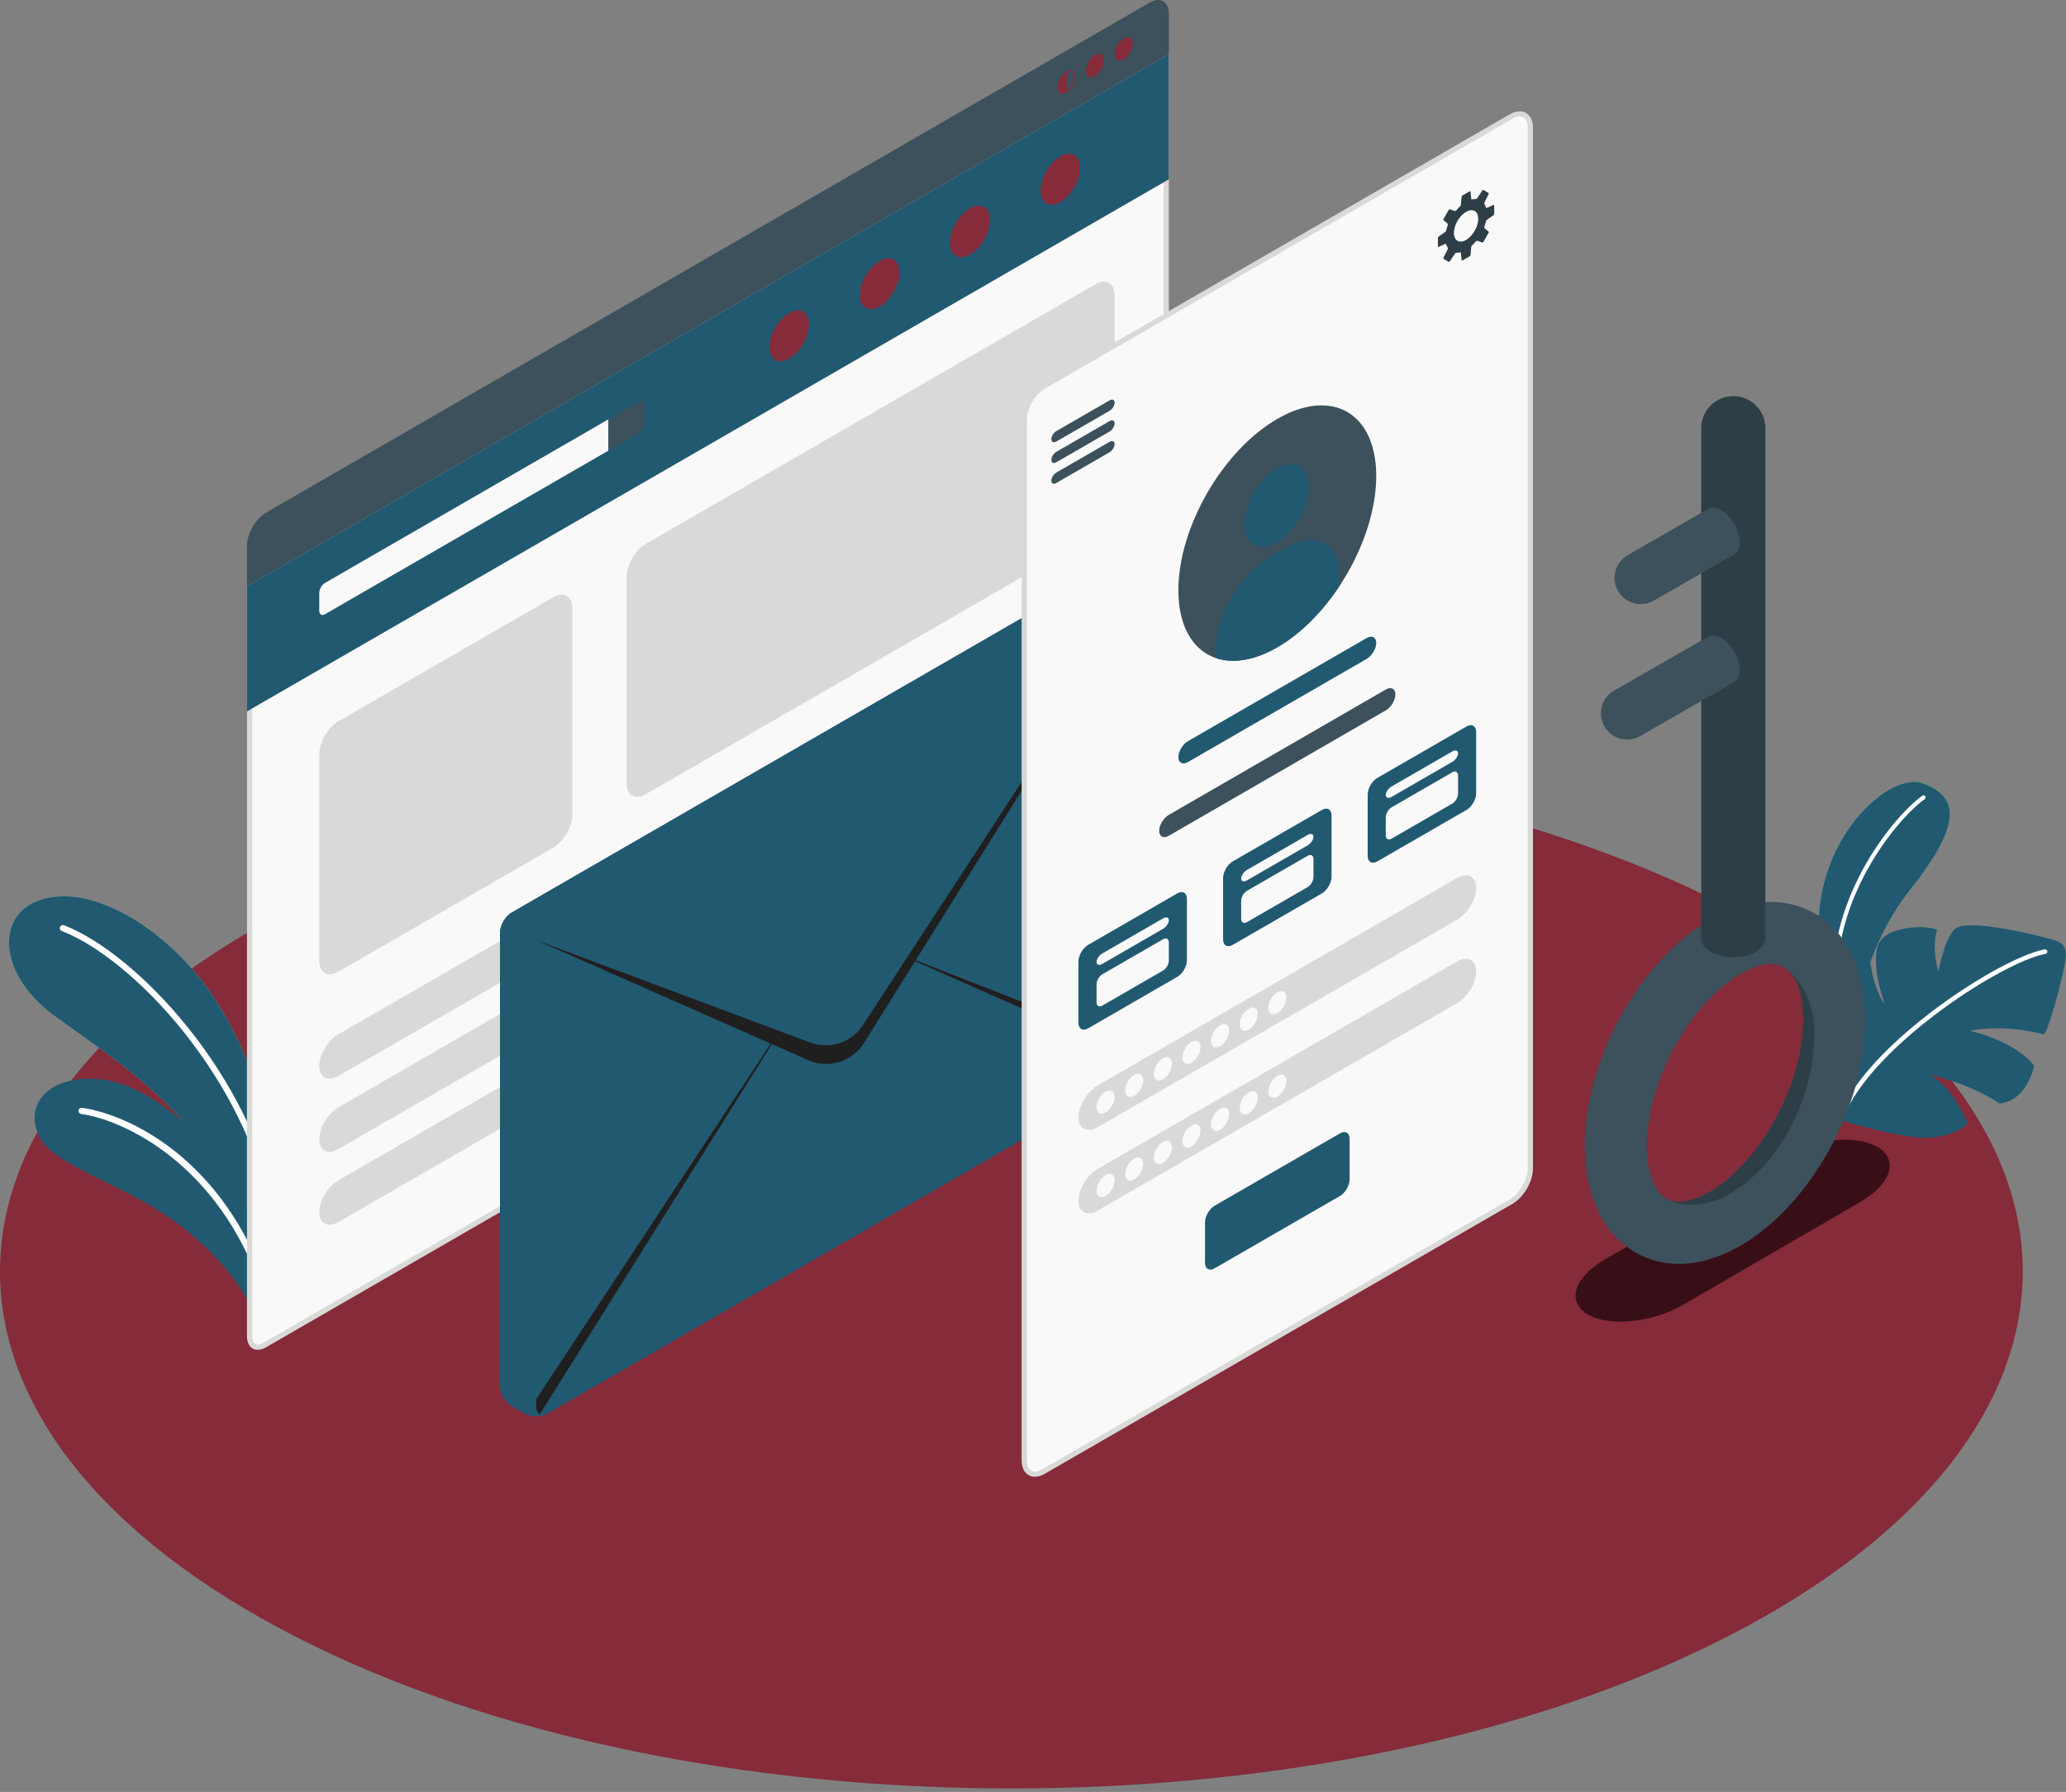 <svg width="370" height="321" viewBox="0 0 370 321" fill="none" xmlns="http://www.w3.org/2000/svg">
<rect x="0" y="0" width="370" height="321" fill="#808080" stroke="none"/>
<path d="M53.052 293.25C123.787 329.415 238.472 329.416 309.206 293.251C379.942 257.085 379.942 198.451 309.206 162.286C238.471 126.12 123.786 126.12 53.051 162.285C-17.684 198.45 -17.684 257.085 53.052 293.25Z" fill="#852B3A"/>
<path d="M284.388 235.475C288.265 237.712 295.883 236.943 301.405 233.754L333.231 215.27C338.753 212.082 340.08 207.679 336.195 205.437C332.31 203.194 324.686 203.962 319.166 207.153L287.364 225.645C281.844 228.836 280.511 233.237 284.388 235.475Z" fill="#380F16"/>
<path d="M92.785 252.52L60.413 233.83L92.785 215.14V252.52Z" fill="#852B3A"/>
<path d="M184.281 263.703L132.105 233.559L184.294 203.474L184.281 263.703Z" fill="#852B3A"/>
<path d="M48.993 208.821C49.084 201.249 43.795 185.499 36.056 175.573C28.317 165.647 16.05 158.309 7.239 161.206C-0.968 163.903 -0.212 174.636 9.619 181.861C19.45 189.085 34.249 198.19 38.462 210.524L47.43 225.705L48.993 208.821Z" fill="#5FC8AB"/>
<path d="M44.23 220.287L38.462 210.524C34.249 198.19 19.45 189.085 9.619 181.861C4.272 177.931 1.609 172.963 1.614 168.815C1.617 165.337 3.496 162.436 7.239 161.206C8.56 160.772 9.957 160.567 11.407 160.567C19.626 160.567 29.478 167.135 36.056 175.573C39.275 179.701 42.07 184.836 44.23 189.972V220.287Z" fill="#215971"/>
<path d="M49.427 219.188C49.186 219.166 48.98 218.986 48.934 218.737C44.175 192.829 23.517 171.568 11.058 166.776C10.773 166.666 10.63 166.346 10.74 166.061C10.849 165.777 11.163 165.628 11.455 165.743C24.151 170.626 45.191 192.236 50.022 218.537C50.077 218.837 49.879 219.125 49.578 219.181L49.427 219.188Z" fill="white"/>
<path d="M45.373 235.687C44.208 231.417 39.094 224.33 30.755 218.426C21.53 211.896 9.794 208.804 7.141 203.776C3.953 197.735 9.079 192.126 18.62 193.426C28.16 194.726 44.803 207.964 47.253 227.624L45.373 235.687Z" fill="#215971"/>
<path d="M47.276 231.243C47.066 231.223 46.878 231.084 46.803 230.871C39.143 208.633 22.342 200.657 14.53 199.547C14.227 199.505 14.016 199.225 14.059 198.922C14.102 198.618 14.37 198.408 14.684 198.451C23.324 199.679 40.031 207.812 47.85 230.511C47.949 230.8 47.795 231.115 47.507 231.214C47.43 231.241 47.352 231.25 47.276 231.243Z" fill="white"/>
<path d="M331.562 187.269C331.562 187.269 332.625 171.304 342.032 159.454C351.44 147.604 350.861 142.723 344.375 140.331C337.889 137.939 322.822 152.221 326.174 171.346C329.527 190.472 331.562 187.269 331.562 187.269Z" fill="#5FC8AB"/>
<path d="M331.189 187.47C330.458 187.47 328.685 185.672 326.174 171.346C325.847 169.478 325.694 167.656 325.694 165.89C325.685 150.92 336.512 140.069 342.813 140.069C343.372 140.069 343.898 140.155 344.375 140.332C347.435 141.459 349.18 143.142 349.182 145.847C349.185 148.878 347.003 153.193 342.032 159.454C332.625 171.304 331.562 187.269 331.562 187.269C331.562 187.269 331.434 187.47 331.189 187.47Z" fill="#215971"/>
<path d="M328.689 178.15C328.493 178.15 328.331 177.999 328.318 177.802C327.22 160.223 339.636 145.798 344.283 142.533C344.448 142.416 344.681 142.456 344.798 142.624C344.917 142.792 344.876 143.022 344.708 143.141C340.152 146.341 327.979 160.491 329.058 177.756C329.072 177.959 328.916 178.136 328.712 178.149L328.689 178.15Z" fill="white"/>
<path d="M329.005 200.451C329.005 200.451 334.675 202.415 341.959 203.569C349.244 204.723 352.459 201.238 352.459 201.238C352.459 201.238 349.591 194.406 345.453 192.489C345.453 192.489 352.468 193.918 358.098 197.675C358.098 197.675 362.546 197.743 364.316 190.953C364.316 190.953 361.681 186.867 352.838 184.66C352.838 184.66 358.218 183.306 365.972 185.283C366.553 185.515 369.03 176.736 369.78 172.686C370.529 168.637 368.902 168.679 365.744 167.836C362.587 166.993 352.13 164.644 350.154 166.381C348.176 168.117 347.173 174.055 347.173 174.055C347.173 174.055 345.871 170.552 346.877 166.53C346.877 166.53 344.035 165.419 339.626 166.702C336.02 167.751 335.844 170.205 336.007 172.979C336.126 175.006 336.615 177.167 337.568 180.02C337.568 180.02 334.757 176.417 334.67 168.605C334.67 168.605 327.289 172.271 326.028 179.596C325.348 183.556 324.382 195.189 329.005 200.451Z" fill="#215971"/>
<path d="M330.397 199.027C330.549 199.027 330.695 198.941 330.766 198.795C336.645 186.581 358.501 172.389 366.33 170.867C366.552 170.823 366.698 170.608 366.655 170.386C366.611 170.163 366.394 170.021 366.173 170.062C358.216 171.609 336 186.03 330.028 198.44C329.929 198.644 330.015 198.888 330.219 198.985L330.397 199.027Z" fill="white"/>
<path d="M46.14 241.334C45.236 241.334 44.696 240.587 44.696 239.337V105.282L208.863 10.5L208.864 144.015C208.864 146.064 207.42 148.564 205.646 149.589L47.448 240.925C46.984 241.193 46.532 241.334 46.14 241.334Z" fill="#FAF9F9"/>
<path d="M209.329 9.693L44.23 105.013V239.337C44.23 240.897 45.007 241.8 46.139 241.8C46.604 241.8 47.127 241.648 47.68 241.329L205.879 149.992C207.785 148.892 209.33 146.215 209.33 144.015L209.329 9.693ZM208.397 11.307L208.398 144.015C208.398 145.883 207.031 148.251 205.413 149.185L47.214 240.521C46.822 240.748 46.45 240.867 46.139 240.867C45.257 240.867 45.162 239.796 45.162 239.337V105.552L208.397 11.307Z" fill="#D9DAD7"/>
<path d="M44.23 105.013V127.442L209.328 32.123L209.329 9.693L44.23 105.013Z" fill="#215971"/>
<path d="M57.178 106.21L57.178 109.427C57.178 110.084 57.645 110.353 58.214 110.024L108.973 80.718V75.111L58.213 104.417C57.644 104.746 57.178 105.553 57.178 106.21Z" fill="#FAF9F9"/>
<path d="M114.413 71.97C114.985 71.64 115.449 71.908 115.449 72.568V75.784C115.449 76.445 114.985 77.247 114.413 77.577L108.973 80.718V75.111L114.413 71.97Z" fill="#3C515C"/>
<path d="M44.23 97.783C44.23 95.583 45.775 92.907 47.681 91.806L205.878 0.471C207.783 -0.629 209.329 0.263 209.329 2.464V9.693L44.23 105.013V97.783Z" fill="#3C515C"/>
<path d="M190.946 16.507L190.946 16.507C190.512 16.758 190.134 16.773 189.869 16.62C189.604 16.467 189.428 16.131 189.428 15.63C189.428 15.128 189.604 14.568 189.893 14.068C190.182 13.568 190.579 13.135 191.013 12.884L190.946 16.507ZM190.946 16.507C191.381 16.256 191.778 15.823 192.067 15.323M190.946 16.507L192.067 15.323M192.067 15.323C192.356 14.823 192.532 14.263 192.532 13.761M192.067 15.323L192.532 13.761M192.532 13.761C192.532 13.258 192.356 12.923 192.091 12.77M192.532 13.761L192.091 12.77M192.091 12.77C191.826 12.617 191.448 12.632 191.013 12.884L192.091 12.77Z" fill="#852B3A" stroke="#852B3A" stroke-width="0.133"/>
<path d="M196.141 9.919L196.141 9.919C195.707 10.17 195.31 10.603 195.021 11.103C194.733 11.603 194.556 12.163 194.556 12.665C194.556 13.167 194.732 13.502 194.997 13.655C195.262 13.809 195.64 13.793 196.075 13.542L196.075 13.542C196.509 13.291 196.906 12.858 197.195 12.358C197.483 11.858 197.66 11.298 197.66 10.796C197.66 10.294 197.484 9.958 197.219 9.805C196.954 9.652 196.576 9.668 196.141 9.919Z" fill="#852B3A" stroke="#852B3A" stroke-width="0.133"/>
<path d="M201.269 6.954L201.269 6.954C200.834 7.205 200.437 7.638 200.149 8.138C199.86 8.638 199.684 9.199 199.684 9.7C199.684 10.202 199.859 10.537 200.124 10.69C200.389 10.843 200.767 10.828 201.202 10.577C201.637 10.326 202.034 9.893 202.322 9.393C202.611 8.893 202.788 8.333 202.788 7.831C202.788 7.329 202.612 6.994 202.347 6.841C202.082 6.688 201.704 6.703 201.269 6.954Z" fill="#852B3A" stroke="#852B3A" stroke-width="0.133"/>
<path d="M157.566 46.785L157.566 46.785C156.601 47.342 155.724 48.3 155.088 49.402C154.452 50.504 154.061 51.742 154.061 52.856C154.061 53.646 154.258 54.262 154.59 54.678C154.921 55.093 155.391 55.316 155.952 55.316C156.413 55.316 156.938 55.166 157.499 54.842L157.499 54.842C158.464 54.285 159.341 53.327 159.977 52.225C160.613 51.123 161.004 49.884 161.004 48.771C161.004 47.98 160.807 47.365 160.475 46.948C160.144 46.533 159.674 46.31 159.113 46.31C158.651 46.31 158.126 46.461 157.566 46.785Z" fill="#852B3A" stroke="#852B3A" stroke-width="0.133"/>
<path d="M141.313 64.186L141.313 64.186C142.278 63.63 143.155 62.672 143.791 61.57C144.427 60.468 144.818 59.23 144.818 58.116C144.818 57.325 144.621 56.71 144.289 56.294C143.958 55.879 143.488 55.656 142.927 55.656C142.465 55.656 141.94 55.806 141.38 56.13L141.38 56.13C140.415 56.687 139.538 57.645 138.902 58.747C138.267 59.848 137.875 61.087 137.875 62.201C137.875 62.991 138.072 63.607 138.404 64.023C138.735 64.438 139.205 64.661 139.766 64.661C140.227 64.661 140.752 64.51 141.313 64.186Z" fill="#852B3A" stroke="#852B3A" stroke-width="0.133"/>
<mask id="path-26-inside-1_28_229" fill="white">
<path d="M172.138 46.037C170.978 46.037 170.18 45.112 170.18 43.511C170.18 41.254 171.764 38.51 173.718 37.382C174.287 37.054 174.823 36.898 175.298 36.898C176.459 36.898 177.257 37.825 177.257 39.426C177.257 41.683 175.673 44.426 173.718 45.554C173.151 45.882 172.614 46.037 172.138 46.037Z"/>
</mask>
<path d="M172.138 46.037C170.978 46.037 170.18 45.112 170.18 43.511C170.18 41.254 171.764 38.51 173.718 37.382C174.287 37.054 174.823 36.898 175.298 36.898C176.459 36.898 177.257 37.825 177.257 39.426C177.257 41.683 175.673 44.426 173.718 45.554C173.151 45.882 172.614 46.037 172.138 46.037Z" fill="#852B3A"/>
<path d="M173.718 37.382L173.652 37.266L173.652 37.266L173.718 37.382ZM173.718 45.554L173.652 45.439L173.652 45.439L173.718 45.554ZM172.138 46.17C171.519 46.17 170.991 45.922 170.62 45.458C170.251 44.996 170.047 44.332 170.047 43.511H170.313C170.313 44.291 170.508 44.89 170.828 45.291C171.146 45.69 171.597 45.904 172.138 45.904V46.17ZM170.047 43.511C170.047 42.353 170.452 41.08 171.101 39.956C171.75 38.832 172.65 37.845 173.652 37.266L173.785 37.497C172.833 38.047 171.964 38.995 171.332 40.09C170.7 41.184 170.313 42.411 170.313 43.511H170.047ZM173.652 37.266C174.235 36.93 174.794 36.765 175.298 36.765V37.032C174.852 37.032 174.338 37.178 173.785 37.497L173.652 37.266ZM175.298 36.765C175.917 36.765 176.446 37.014 176.817 37.478C177.186 37.94 177.39 38.604 177.39 39.426H177.124C177.124 38.646 176.929 38.046 176.609 37.645C176.291 37.246 175.84 37.032 175.298 37.032V36.765ZM177.39 39.426C177.39 40.583 176.985 41.856 176.336 42.98C175.687 44.104 174.787 45.091 173.785 45.67L173.652 45.439C174.604 44.889 175.473 43.941 176.105 42.847C176.737 41.753 177.124 40.525 177.124 39.426H177.39ZM173.785 45.67C173.203 46.006 172.643 46.17 172.138 46.17V45.904C172.585 45.904 173.099 45.758 173.652 45.439L173.785 45.67Z" fill="#852B3A" mask="url(#path-26-inside-1_28_229)"/>
<path d="M189.939 28.077L189.939 28.077C188.974 28.633 188.097 29.592 187.461 30.693C186.825 31.795 186.434 33.034 186.434 34.148C186.434 34.938 186.63 35.553 186.963 35.97C187.294 36.385 187.764 36.608 188.325 36.608C188.786 36.608 189.311 36.457 189.872 36.133L189.872 36.133C190.837 35.577 191.713 34.618 192.349 33.516C192.985 32.415 193.376 31.176 193.376 30.062C193.376 29.272 193.18 28.657 192.847 28.24C192.516 27.825 192.047 27.602 191.486 27.602C191.024 27.602 190.499 27.753 189.939 28.077Z" fill="#852B3A" stroke="#852B3A" stroke-width="0.133"/>
<path d="M60.629 129.189L99.048 107.008C100.955 105.907 102.499 106.799 102.499 109V145.887C102.499 148.087 100.955 150.764 99.048 151.864L60.63 174.046C58.724 175.146 57.179 174.254 57.179 172.054L57.178 135.166C57.178 132.965 58.723 130.29 60.629 129.189Z" fill="#D9DAD7"/>
<path d="M115.665 97.416L196.166 50.935C198.072 49.835 199.617 50.727 199.617 52.928V89.815C199.617 92.016 198.072 94.692 196.166 95.792L115.666 142.272C113.76 143.373 112.215 142.481 112.215 140.28L112.215 103.393C112.215 101.192 113.759 98.516 115.665 97.416Z" fill="#D9DAD7"/>
<path d="M60.63 185.26L121.709 149.995C123.615 148.895 125.16 149.677 125.16 151.741C125.16 153.805 123.616 156.37 121.71 157.471L60.63 192.736C58.724 193.836 57.179 193.055 57.179 190.99C57.179 188.926 58.724 186.36 60.63 185.26Z" fill="#D9DAD7"/>
<path d="M60.63 198.341L121.709 163.076C123.615 161.976 125.16 162.758 125.16 164.822C125.16 166.886 123.616 169.452 121.71 170.553L60.63 205.817C58.724 206.917 57.179 206.136 57.179 204.072C57.179 202.007 58.724 199.441 60.63 198.341Z" fill="#D9DAD7"/>
<path d="M60.63 211.423L121.709 176.158C123.615 175.057 125.16 175.839 125.16 177.904C125.16 179.968 123.616 182.533 121.71 183.634L60.63 218.899C58.724 219.999 57.179 219.217 57.179 217.153C57.179 215.089 58.724 212.523 60.63 211.423Z" fill="#D9DAD7"/>
<path d="M89.551 167.065C89.551 165.745 90.478 164.139 91.621 163.479L197.545 102.324C198.688 101.664 200.541 101.663 201.686 102.324L204.019 103.671C205.163 104.332 206.09 105.937 206.09 107.257V188.45C206.09 189.765 205.158 191.379 204.02 192.036L98.097 253.191C96.957 253.848 95.094 253.848 93.955 253.191L91.621 251.843C90.483 251.186 89.551 249.572 89.551 248.257V167.065Z" fill="#215971"/>
<path d="M90.156 165.027L90.155 165.026C90.428 164.552 90.779 164.12 91.175 163.792C90.781 164.119 90.431 164.551 90.156 165.027ZM204.533 104.042C204.369 103.899 204.196 103.774 204.019 103.671L203.204 103.201L204.023 103.669C204.198 103.773 204.37 103.899 204.533 104.042ZM198.649 101.923C198.961 101.86 199.288 101.828 199.615 101.828C199.882 101.828 200.149 101.849 200.408 101.891C200.149 101.85 199.882 101.828 199.615 101.828C199.289 101.828 198.961 101.86 198.649 101.923Z" fill="#FCFCFC"/>
<path d="M96.032 168.414L90.156 165.027C90.431 164.551 90.781 164.119 91.175 163.792C91.319 163.673 91.47 163.567 91.624 163.478L197.548 102.327C197.868 102.14 198.246 102.005 198.649 101.923C198.961 101.86 199.289 101.828 199.615 101.828C199.882 101.828 200.149 101.85 200.408 101.891C200.875 101.968 201.316 102.113 201.681 102.327L203.204 103.201L204.019 103.671C204.196 103.774 204.369 103.899 204.533 104.042C204.898 104.362 205.225 104.771 205.483 105.217L96.032 168.414Z" fill="#215971"/>
<path d="M90.707 251.068C90.02 250.284 89.548 249.197 89.548 248.255V217.157L89.551 217.154V248.257C89.551 249.194 90.024 250.282 90.707 251.068Z" fill="#CACBC9"/>
<path d="M89.548 216.08V202.203L89.551 202.2V216.078L89.548 216.08Z" fill="#DADBD8"/>
<path d="M89.548 217.157V216.08L89.551 216.078V217.154L89.548 217.157Z" fill="#BFC0BE"/>
<path d="M89.548 194.727V189.121L89.551 189.119V194.724L89.548 194.727ZM89.548 181.645V176.04L89.551 176.038V181.643L89.548 181.645ZM89.548 168.563V167.063C89.548 166.407 89.783 165.672 90.155 165.026L90.156 165.027C89.782 165.675 89.551 166.405 89.551 167.065V168.562L89.548 168.563Z" fill="#DADBD8"/>
<path d="M89.548 176.04V168.563L89.551 168.562V176.038L89.548 176.04Z" fill="#BFC0BE"/>
<path d="M89.548 189.121V181.645L89.551 181.643V189.119L89.548 189.121Z" fill="#BFC0BE"/>
<path d="M89.548 202.203V194.727L89.551 194.724V202.2L89.548 202.203Z" fill="#BFC0BE"/>
<path d="M96.014 253.681C95.799 253.681 95.585 253.668 95.376 253.641C95.072 253.602 94.788 253.533 94.524 253.446C94.317 253.377 94.132 253.289 93.956 253.191L91.624 251.839C91.295 251.651 90.984 251.384 90.707 251.068C90.024 250.282 89.551 249.194 89.551 248.257V217.154V216.078V202.2V194.724V189.119V181.643V176.038V168.562V167.065C89.551 166.405 89.782 165.674 90.156 165.027L96.032 168.414L97.109 169.042C96.463 169.306 96.032 169.953 96.032 170.804V251.995C96.032 252.682 96.276 253.152 96.668 253.357C96.815 253.431 96.979 253.471 97.159 253.471C97.314 253.471 97.481 253.44 97.657 253.377C97.579 253.416 97.501 253.446 97.413 253.475C97.285 253.514 97.148 253.553 97.011 253.583C96.688 253.648 96.35 253.681 96.014 253.681Z" fill="#215971"/>
<path d="M205.6 105.43C205.598 105.427 205.596 105.423 205.595 105.42L205.874 104.992L205.6 105.43Z" fill="#BDBFBD"/>
<path d="M96.669 253.357C96.276 253.152 96.032 252.682 96.032 251.995V250.644L138.022 186.948L96.032 168.414L145.086 186.741C145.998 187.081 146.94 187.244 147.87 187.244C150.504 187.244 153.042 185.935 154.547 183.627L162.425 171.558L205.595 105.419C205.597 105.423 205.598 105.427 205.6 105.43L163.995 172.012L206.089 188.485C206.079 189.151 205.835 189.895 205.443 190.551L163.878 172.199L154.724 186.849C153.223 189.243 150.634 190.598 147.958 190.598C146.878 190.598 145.785 190.377 144.743 189.915L138.225 187.038L96.669 253.357Z" fill="#201F1F"/>
<path d="M183.431 75.202V261.612C183.431 263.813 184.976 264.705 186.883 263.605L270.624 215.257C272.529 214.156 274.075 211.48 274.075 209.28V22.87C274.075 20.669 272.529 19.778 270.624 20.877L186.883 69.225C184.976 70.326 183.431 73.002 183.431 75.202Z" fill="#FAF9F9"/>
<path d="M183.431 75.202H182.965V261.612C182.966 262.468 183.177 263.192 183.597 263.72C184.014 264.25 184.651 264.547 185.341 264.542C185.907 264.541 186.507 264.359 187.115 264.008L270.857 215.66C271.904 215.054 272.808 214.053 273.468 212.914C274.125 211.773 274.539 210.489 274.541 209.28V22.87C274.541 22.015 274.329 21.29 273.909 20.762C273.492 20.232 272.855 19.936 272.165 19.94C271.599 19.941 270.999 20.123 270.391 20.474L186.649 68.822C185.603 69.428 184.698 70.429 184.038 71.568C183.381 72.71 182.967 73.993 182.965 75.202H183.431H183.897C183.895 74.211 184.253 73.057 184.846 72.034C185.434 71.011 186.255 70.123 187.115 69.629L270.857 21.282C271.357 20.993 271.804 20.872 272.165 20.873C272.608 20.877 272.926 21.032 273.18 21.344C273.432 21.657 273.609 22.165 273.609 22.87V209.28C273.611 210.271 273.252 211.426 272.661 212.448C272.072 213.471 271.251 214.359 270.391 214.853L186.649 263.201C186.149 263.489 185.702 263.61 185.341 263.609C184.898 263.605 184.58 263.45 184.326 263.138C184.074 262.825 183.897 262.318 183.897 261.612V75.202H183.431Z" fill="#D9DAD7"/>
<path d="M188.284 78.676C188.284 78.16 188.685 77.51 189.181 77.223L198.72 71.718C199.216 71.432 199.618 71.618 199.618 72.134C199.617 72.65 199.215 73.301 198.72 73.587L189.181 79.093C188.685 79.379 188.284 79.192 188.284 78.676Z" fill="#3C515C"/>
<path d="M188.284 82.388C188.284 81.872 188.685 81.222 189.181 80.936L198.72 75.43C199.216 75.144 199.618 75.331 199.618 75.847C199.617 76.363 199.215 77.013 198.72 77.299L189.181 82.805C188.685 83.091 188.284 82.905 188.284 82.388Z" fill="#3C515C"/>
<path d="M188.284 86.101C188.284 85.584 188.685 84.934 189.181 84.648L198.72 79.142C199.216 78.856 199.618 79.043 199.618 79.559C199.617 80.075 199.215 80.725 198.72 81.011L189.181 86.517C188.685 86.803 188.284 86.617 188.284 86.101Z" fill="#3C515C"/>
<path d="M262.559 42.982C261.355 43.677 260.38 43.113 260.38 41.724C260.38 40.335 261.355 38.646 262.559 37.952C263.761 37.257 264.736 37.821 264.736 39.209C264.736 40.598 263.761 42.287 262.559 42.982ZM267.599 38.3V36.812C267.599 36.723 267.534 36.68 267.453 36.717L266.305 37.234C266.224 37.271 266.141 37.231 266.114 37.145C266.048 36.935 265.961 36.745 265.858 36.577C265.812 36.501 265.801 36.378 265.841 36.298L266.605 34.756C266.645 34.677 266.615 34.577 266.538 34.532L265.708 34.053C265.631 34.009 265.528 34.033 265.479 34.107L264.525 35.541C264.477 35.614 264.365 35.666 264.277 35.664C264.079 35.658 263.872 35.679 263.656 35.727C263.569 35.746 263.493 35.694 263.484 35.606L263.359 34.353C263.349 34.265 263.28 34.229 263.202 34.273L261.913 35.018C261.836 35.062 261.768 35.17 261.76 35.258L261.631 36.693C261.623 36.781 261.562 36.901 261.497 36.961C261.245 37.192 261.006 37.446 260.781 37.718C260.724 37.787 260.611 37.82 260.527 37.79L259.7 37.502C259.615 37.472 259.511 37.511 259.467 37.588L258.52 39.23C258.475 39.306 258.493 39.416 258.561 39.473L259.225 40.046C259.293 40.104 259.32 40.218 259.289 40.301C259.167 40.633 259.065 40.968 258.991 41.3C258.972 41.387 258.899 41.499 258.826 41.55L257.648 42.38C257.576 42.43 257.517 42.544 257.517 42.633V44.121C257.517 44.211 257.583 44.253 257.664 44.216L258.811 43.699C258.892 43.662 258.975 43.703 259.003 43.787C259.069 43.998 259.155 44.188 259.258 44.356C259.305 44.432 259.314 44.555 259.276 44.635L258.511 46.177C258.471 46.256 258.501 46.357 258.579 46.401L259.409 46.88C259.485 46.924 259.587 46.901 259.637 46.827L260.59 45.393C260.639 45.319 260.75 45.267 260.839 45.27C261.037 45.274 261.244 45.254 261.46 45.207C261.546 45.188 261.624 45.239 261.632 45.327L261.758 46.58C261.767 46.668 261.836 46.704 261.913 46.66L263.202 45.915C263.28 45.87 263.348 45.764 263.356 45.675L263.485 44.24C263.494 44.151 263.555 44.032 263.62 43.972C263.87 43.742 264.11 43.487 264.336 43.214C264.392 43.146 264.505 43.113 264.589 43.143L265.416 43.432C265.5 43.461 265.604 43.422 265.649 43.345L266.597 41.704C266.641 41.627 266.622 41.518 266.555 41.459L265.891 40.887C265.824 40.83 265.796 40.715 265.826 40.632C265.95 40.301 266.051 39.966 266.125 39.633C266.145 39.546 266.217 39.434 266.29 39.383L267.468 38.554C267.54 38.503 267.599 38.39 267.599 38.3Z" fill="#2E3E47"/>
<path d="M228.754 75.04C238.538 69.39 246.47 73.97 246.47 85.268C246.47 96.567 238.538 110.305 228.754 115.955C218.968 121.604 211.036 117.025 211.036 105.726C211.036 94.428 218.968 80.689 228.754 75.04Z" fill="#3C515C"/>
<path d="M228.629 83.931C231.803 82.098 234.376 83.585 234.376 87.25C234.376 90.915 231.803 95.372 228.629 97.205C225.454 99.037 222.881 97.552 222.881 93.887C222.881 90.221 225.454 85.763 228.629 83.931Z" fill="#215971"/>
<path d="M239.955 103.477C239.955 97.454 235.728 95.013 230.513 98.025L227.253 99.907C222.038 102.917 217.81 110.24 217.81 116.262V117.905C218.751 118.218 219.773 118.372 220.854 118.375C223.232 118.38 225.91 117.596 228.753 115.955C233.004 113.501 236.903 109.517 239.955 104.873V103.477Z" fill="#215971"/>
<path d="M212.761 132.765L244.744 114.301C245.697 113.75 246.47 114.141 246.47 115.173C246.47 116.205 245.697 117.489 244.744 118.038L212.761 136.504C211.809 137.054 211.036 136.663 211.036 135.631C211.036 134.598 211.809 133.316 212.761 132.765Z" fill="#215971"/>
<path d="M209.329 145.973L248.177 123.521C249.129 122.97 249.902 123.361 249.902 124.393C249.902 125.425 249.129 126.708 248.177 127.258L209.329 149.711C208.376 150.261 207.604 149.87 207.604 148.838C207.604 147.806 208.376 146.523 209.329 145.973Z" fill="#3C515C"/>
<path d="M249.213 141.62L260.09 135.339C260.662 135.009 261.125 135.159 261.125 135.676C261.125 136.192 260.662 136.878 260.09 137.208L249.213 143.489C248.641 143.819 248.177 143.668 248.177 143.152C248.177 142.636 248.641 141.95 249.213 141.62Z" fill="#2E3E47"/>
<path d="M194.869 169.262L210.841 160.041C211.794 159.49 212.567 159.936 212.567 161.037V172.004C212.567 173.104 211.795 174.443 210.841 174.992L194.869 184.215C193.916 184.765 193.143 184.318 193.143 183.219V172.251C193.143 171.15 193.916 169.812 194.869 169.262Z" fill="#215971"/>
<path d="M197.416 170.795L208.294 164.514C208.866 164.184 209.329 164.335 209.329 164.851C209.329 165.368 208.866 166.054 208.294 166.384L197.416 172.665C196.845 172.994 196.381 172.844 196.381 172.327C196.381 171.812 196.845 171.126 197.416 170.795Z" fill="#FAF9F9"/>
<path d="M196.381 176.327V179.542C196.381 180.202 196.845 180.47 197.416 180.14L208.294 173.859C208.866 173.529 209.329 172.727 209.329 172.066L209.33 168.85C209.33 168.19 208.866 167.922 208.295 168.253L197.416 174.533C196.845 174.863 196.381 175.667 196.381 176.327Z" fill="#FAF9F9"/>
<path d="M220.766 154.31L236.739 145.088C237.692 144.539 238.464 144.984 238.464 146.085V157.052C238.464 158.152 237.692 159.49 236.739 160.041L220.766 169.262C219.813 169.812 219.041 169.367 219.041 168.266V157.299C219.041 156.199 219.813 154.861 220.766 154.31Z" fill="#215971"/>
<path d="M223.314 155.843L234.192 149.563C234.763 149.233 235.227 149.383 235.227 149.899C235.227 150.415 234.763 151.101 234.192 151.432L223.314 157.712C222.742 158.043 222.279 157.891 222.279 157.376C222.279 156.859 222.742 156.174 223.314 155.843Z" fill="#FAF9F9"/>
<path d="M222.279 161.375V164.591C222.279 165.251 222.742 165.518 223.314 165.188L234.192 158.908C234.763 158.578 235.227 157.774 235.227 157.114V153.898C235.228 153.238 234.764 152.97 234.192 153.3L223.314 159.581C222.742 159.912 222.279 160.714 222.279 161.375Z" fill="#FAF9F9"/>
<path d="M246.664 139.358L262.637 130.136C263.59 129.585 264.362 130.032 264.362 131.132V142.099C264.362 143.2 263.591 144.538 262.637 145.088L246.664 154.31C245.712 154.86 244.939 154.414 244.939 153.314V142.346C244.939 141.246 245.712 139.907 246.664 139.358Z" fill="#215971"/>
<path d="M249.212 140.891L260.09 134.609C260.662 134.279 261.125 134.43 261.125 134.946C261.125 135.463 260.662 136.149 260.09 136.479L249.212 142.76C248.641 143.09 248.177 142.939 248.177 142.423C248.177 141.907 248.641 141.221 249.212 140.891Z" fill="#FAF9F9"/>
<path d="M248.177 146.422V149.637C248.177 150.298 248.641 150.566 249.212 150.235L260.09 143.955C260.662 143.624 261.125 142.822 261.125 142.162L261.126 138.946C261.126 138.285 260.662 138.018 260.09 138.348L249.212 144.629C248.641 144.959 248.177 145.762 248.177 146.422Z" fill="#FAF9F9"/>
<path d="M196.594 194.432L260.911 157.299C262.818 156.198 264.363 156.98 264.363 159.045C264.363 161.109 262.818 163.674 260.911 164.775L196.594 201.909C194.689 203.008 193.143 202.227 193.143 200.163C193.143 198.098 194.689 195.532 196.594 194.432Z" fill="#D9DAD7"/>
<path d="M196.594 209.385L260.911 172.251C262.818 171.15 264.363 171.932 264.363 173.996C264.363 176.061 262.818 178.627 260.911 179.727L196.594 216.86C194.689 217.961 193.143 217.179 193.143 215.115C193.143 213.051 194.689 210.485 196.594 209.385Z" fill="#D9DAD7"/>
<path d="M217.53 215.988L239.976 203.028C240.929 202.478 241.702 202.924 241.702 204.025L241.702 211.254C241.702 212.354 240.929 213.692 239.977 214.242L217.53 227.202C216.577 227.752 215.805 227.306 215.805 226.206V218.976C215.805 217.876 216.577 216.538 217.53 215.988Z" fill="#215971"/>
<path d="M197.999 195.531C197.106 196.046 196.381 197.301 196.381 198.334C196.381 199.366 197.106 199.785 197.999 199.269C198.893 198.753 199.618 197.498 199.618 196.465C199.618 195.433 198.893 195.014 197.999 195.531Z" fill="#FAF9F9"/>
<path d="M203.128 192.566C202.233 193.082 201.508 194.337 201.508 195.37C201.508 196.402 202.233 196.82 203.128 196.304C204.021 195.788 204.746 194.533 204.746 193.5C204.746 192.468 204.021 192.05 203.128 192.566Z" fill="#FAF9F9"/>
<path d="M208.255 189.601C207.361 190.117 206.637 191.372 206.637 192.404C206.637 193.437 207.361 193.855 208.255 193.34C209.148 192.823 209.873 191.568 209.873 190.535C209.873 189.503 209.148 189.085 208.255 189.601Z" fill="#FAF9F9"/>
<path d="M213.383 186.636C212.489 187.152 211.763 188.408 211.763 189.44C211.763 190.472 212.489 190.891 213.383 190.375C214.277 189.859 215.001 188.604 215.001 187.572C215.001 186.539 214.277 186.12 213.383 186.636Z" fill="#FAF9F9"/>
<path d="M218.51 183.671C217.616 184.188 216.892 185.443 216.892 186.476C216.892 187.508 217.616 187.926 218.51 187.41C219.404 186.894 220.13 185.639 220.13 184.606C220.13 183.574 219.404 183.155 218.51 183.671Z" fill="#FAF9F9"/>
<path d="M223.639 180.707C222.744 181.223 222.02 182.478 222.02 183.51C222.02 184.543 222.744 184.962 223.639 184.445C224.532 183.929 225.256 182.673 225.256 181.641C225.256 180.609 224.532 180.19 223.639 180.707Z" fill="#FAF9F9"/>
<path d="M228.765 177.742C227.872 178.258 227.148 179.514 227.148 180.546C227.148 181.578 227.872 181.996 228.765 181.48C229.66 180.964 230.385 179.709 230.385 178.677C230.385 177.644 229.66 177.226 228.765 177.742Z" fill="#FAF9F9"/>
<path d="M197.999 210.499C197.106 211.015 196.381 212.271 196.381 213.303C196.381 214.336 197.106 214.754 197.999 214.237C198.893 213.721 199.618 212.466 199.618 211.434C199.618 210.401 198.893 209.983 197.999 210.499Z" fill="#FAF9F9"/>
<path d="M203.128 207.534C202.233 208.05 201.508 209.305 201.508 210.338C201.508 211.37 202.233 211.789 203.128 211.273C204.021 210.756 204.746 209.501 204.746 208.469C204.746 207.436 204.021 207.018 203.128 207.534Z" fill="#FAF9F9"/>
<path d="M208.255 204.57C207.361 205.085 206.637 206.34 206.637 207.373C206.637 208.405 207.361 208.824 208.255 208.308C209.148 207.792 209.873 206.537 209.873 205.504C209.873 204.472 209.148 204.053 208.255 204.57Z" fill="#FAF9F9"/>
<path d="M213.383 201.604C212.489 202.121 211.763 203.376 211.763 204.408C211.763 205.441 212.489 205.859 213.383 205.344C214.277 204.827 215.001 203.572 215.001 202.539C215.001 201.507 214.277 201.089 213.383 201.604Z" fill="#FAF9F9"/>
<path d="M218.51 198.64C217.616 199.156 216.892 200.411 216.892 201.444C216.892 202.476 217.616 202.894 218.51 202.379C219.404 201.862 220.13 200.607 220.13 199.575C220.13 198.542 219.404 198.124 218.51 198.64Z" fill="#FAF9F9"/>
<path d="M223.639 195.675C222.744 196.191 222.02 197.447 222.02 198.479C222.02 199.511 222.744 199.93 223.639 199.413C224.532 198.898 225.256 197.643 225.256 196.61C225.256 195.578 224.532 195.159 223.639 195.675Z" fill="#FAF9F9"/>
<path d="M228.765 192.71C227.872 193.227 227.148 194.482 227.148 195.514C227.148 196.547 227.872 196.965 228.765 196.449C229.66 195.933 230.385 194.678 230.385 193.645C230.385 192.613 229.66 192.194 228.765 192.71Z" fill="#FAF9F9"/>
<path d="M317.155 172.702C315.144 172.702 313.021 173.712 311.714 174.466C302.613 179.721 294.923 193.836 294.923 205.289C294.923 209.924 296.223 213.442 298.401 214.7C300.88 216.13 304.323 214.568 306.156 213.511C315.258 208.256 322.947 194.142 322.947 182.689C322.947 178.054 321.647 174.535 319.47 173.277C318.757 172.867 317.965 172.702 317.155 172.702ZM300.689 226.404C297.894 226.404 295.242 225.714 292.841 224.328C287.098 221.012 283.804 214.073 283.804 205.289C283.804 189.842 293.622 172.072 306.156 164.837C312.904 160.941 319.606 160.518 325.028 163.649C330.773 166.965 334.066 173.905 334.066 182.689C334.066 198.136 324.248 215.905 311.714 223.14C307.954 225.311 304.208 226.404 300.689 226.404Z" fill="#3C515C"/>
<path d="M324.936 185.162C324.936 176.486 319.47 173.277 319.47 173.277C321.647 174.535 322.947 178.054 322.947 182.689C322.947 194.142 315.258 208.256 306.156 213.511C304.323 214.568 300.88 216.13 298.401 214.7C298.401 214.7 303.013 217.562 309.386 214.086C318.614 209.053 324.936 196.615 324.936 185.162Z" fill="#2E3E47"/>
<path d="M316.167 76.709C316.167 73.534 313.594 70.959 310.419 70.959C307.244 70.959 304.671 73.534 304.671 76.709V76.724V168.14C304.671 168.99 305.232 169.839 306.354 170.486C308.598 171.783 312.239 171.783 314.484 170.486C315.606 169.839 316.167 168.99 316.167 168.14V76.724H316.166L316.167 76.709Z" fill="#2E3E47"/>
<path d="M311.576 97.136C311.576 95.019 310.089 92.444 308.256 91.386C307.324 90.847 306.484 90.81 305.881 91.176L305.878 91.172L291.693 99.344L291.351 99.548L291.212 99.63C290.967 99.793 290.738 99.981 290.533 100.185C289.675 101.035 289.144 102.22 289.144 103.52C289.144 105.302 290.133 106.854 291.588 107.655C292.258 108.014 293.017 108.218 293.835 108.218C294.645 108.218 295.412 108.014 296.073 107.655C296.164 107.606 296.254 107.548 296.344 107.5L310.618 99.278L310.616 99.275C311.208 98.925 311.576 98.186 311.576 97.136Z" fill="#3C515C"/>
<path d="M311.576 120.029C311.576 117.912 310.089 115.338 308.256 114.278C307.324 113.74 306.484 113.702 305.881 114.07L305.878 114.065L289.254 123.611L288.91 123.815L288.771 123.898C288.526 124.061 288.298 124.249 288.094 124.453C287.235 125.303 286.704 126.488 286.704 127.787C286.704 129.569 287.693 131.121 289.147 131.923C289.817 132.282 290.578 132.486 291.395 132.486C292.204 132.486 292.973 132.282 293.634 131.923C293.724 131.873 293.814 131.817 293.904 131.767L310.618 122.171L310.616 122.167C311.208 121.818 311.576 121.079 311.576 120.029Z" fill="#3C515C"/>
</svg>
